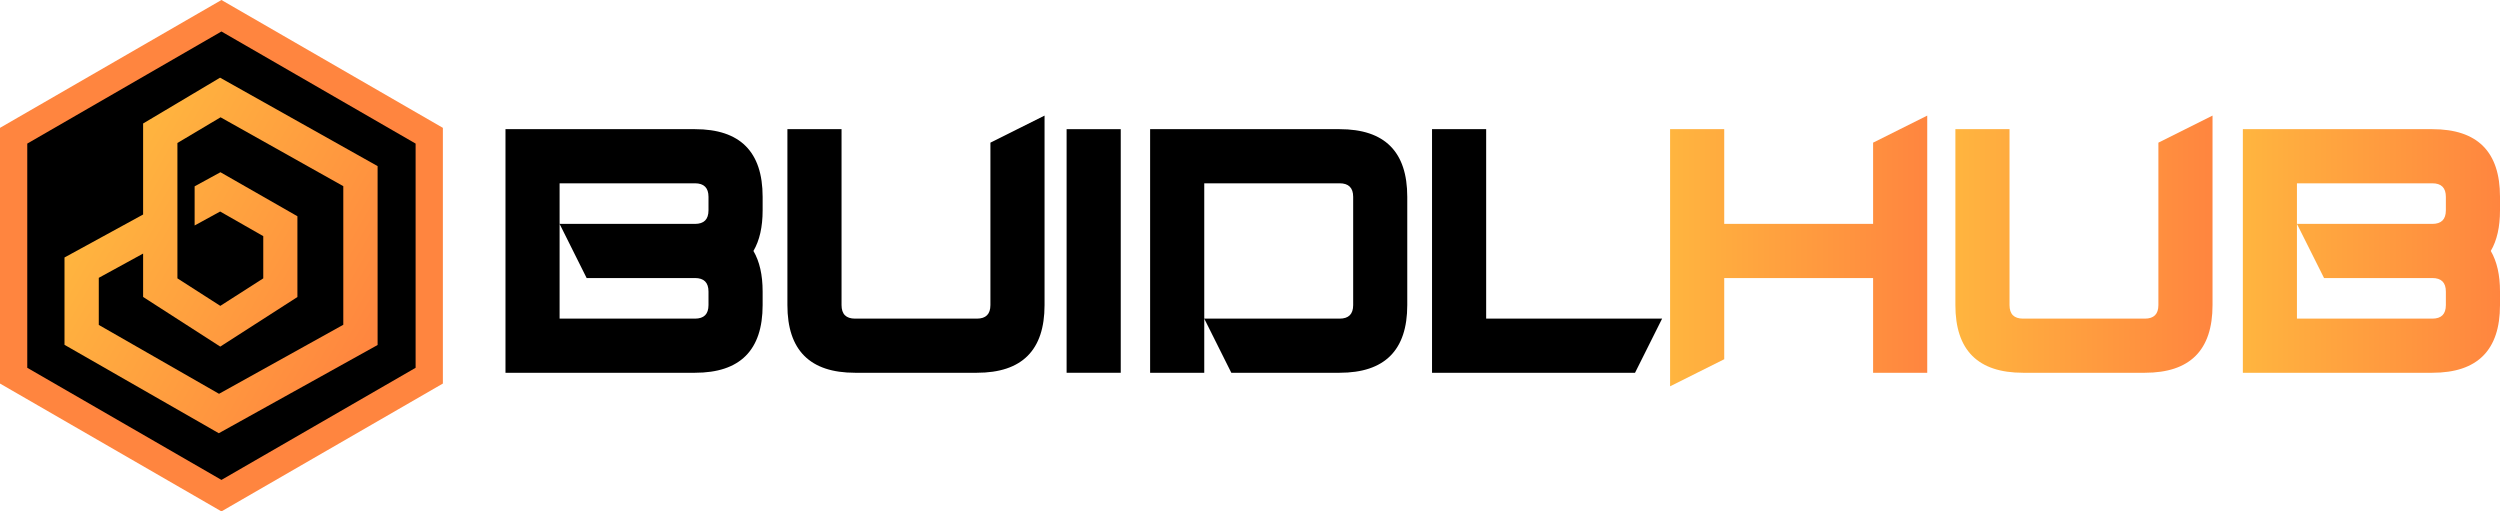 <?xml version="1.0" ?>
<svg xmlns="http://www.w3.org/2000/svg" xmlns:xlink="http://www.w3.org/1999/xlink" viewBox="0 0 1717.41 351.31">
	<defs>
		<style>
			.cls-1{fill:#ff853f;}
			.cls-2{fill:url(#linear-gradient);}
			.cls-3{fill:#000;}
			.cls-4{fill:url(#linear-gradient-2);}
			.cls-5{fill:url(#linear-gradient-3);}
			.cls-6{fill:url(#linear-gradient-4);}</style>
		<linearGradient id="linear-gradient" x1="71.76" y1="-21.83" x2="259.15" y2="-130.02" gradientTransform="matrix(1, 0, 0, -1, 0, 107.44)" gradientUnits="userSpaceOnUse">
			<stop offset="0" stop-color="#ffb53f"/>
			<stop offset="1" stop-color="#ff853f"/>
		</linearGradient>
		<linearGradient id="linear-gradient-2" x1="1147.29" y1="172.4" x2="1323.94" y2="172.4" gradientTransform="matrix(1, 0, 0, 1, 0, 0)" xlink:href="#linear-gradient"/>
		<linearGradient id="linear-gradient-3" x1="1343.28" y1="167.75" x2="1519.93" y2="167.75" gradientTransform="matrix(1, 0, 0, 1, 0, 0)" xlink:href="#linear-gradient"/>
		<linearGradient id="linear-gradient-4" x1="1540.76" y1="172.4" x2="1717.41" y2="172.4" gradientTransform="matrix(1, 0, 0, 1, 0, 0)" xlink:href="#linear-gradient"/>
	</defs>
	<g id="Layer_2" data-name="Layer 2">
		<g id="Layer_1-2" data-name="Layer 1">
			<polygon class="cls-1" points="0 87.83 0 263.48 152.12 351.31 304.24 263.48 304.24 87.83 152.12 0 0 87.83"/>
			<polygon points="18.73 98.64 18.73 252.66 152.12 329.68 285.51 252.66 285.51 98.64 152.12 21.63 18.73 98.64"/>
			<g id="Layer_1-2-2" data-name="Layer 1-2">
				<path class="cls-2" d="M 151.18,53.36 L 98.31,84.84 L 98.31,147.36 L 44.31,176.88 L 44.31,236.88 L 150.31,297.61 L 259.4,237.0 L 259.4,114.11 L 151.18,53.36 M 235.83,223.1 L 150.46,270.53 L 67.86,223.2 L 67.86,190.86 L 98.31,174.19 L 98.31,204.0 L 151.31,238.1 L 204.31,204.04 L 204.31,148.55 L 151.43,118.31 L 133.7,128.0 L 133.7,154.9 L 151.24,145.31 L 180.85,162.22 L 180.85,191.22 L 151.35,210.12 L 121.88,191.22 L 121.88,98.22 L 151.52,80.58 L 235.83,127.89 L 235.83,223.1"/>
			</g>
			<path class="cls-3" d="M 477.42,88.73 Q 523.9,88.73 523.9,135.21 L 523.9,144.51 Q 523.9,161.63 517.58,172.4 Q 523.91,183.18 523.9,200.29 L 523.9,209.59 Q 523.9,256.08 477.42,256.08 L 347.25,256.08 L 347.25,88.73 L 477.42,88.73 M 477.42,125.92 L 384.42,125.92 L 384.42,153.81 L 477.42,153.81 Q 486.71,153.81 486.71,144.51 L 486.71,135.21 Q 486.71,125.93 477.42,125.92 M 384.42,153.81 L 384.42,218.89 L 477.42,218.89 Q 486.71,218.89 486.71,209.59 L 486.71,200.29 Q 486.71,191.01 477.42,191.0 L 403.0,191.0 L 384.42,153.81"/>
			<path class="cls-3" d="M 680.38,209.59 L 680.38,98.0 L 717.57,79.41 L 717.57,209.59 Q 717.57,256.08 671.08,256.08 L 587.4,256.08 Q 540.91,256.08 540.92,209.59 L 540.92,88.73 L 578.11,88.73 L 578.11,209.59 Q 578.11,218.89 587.4,218.89 L 671.08,218.89 Q 680.38,218.89 680.38,209.59"/>
			<path class="cls-3" d="M 769.91,256.08 L 732.72,256.08 L 732.72,88.73 L 769.91,88.73 L 769.91,256.08"/>
			<path class="cls-3" d="M 827.28,218.89 L 827.28,256.08 L 790.09,256.08 L 790.09,88.73 L 920.25,88.73 Q 966.74,88.73 966.74,135.21 L 966.74,209.59 Q 966.74,256.08 920.25,256.08 L 845.87,256.08 L 827.28,218.89 L 920.28,218.89 Q 929.58,218.89 929.58,209.59 L 929.58,135.21 Q 929.58,125.93 920.28,125.92 L 827.28,125.92 L 827.28,218.89"/>
			<path class="cls-3" d="M 1020.94,218.89 L 1141.81,218.89 L 1123.21,256.08 L 983.75,256.08 L 983.75,88.73 L 1020.94,88.73 L 1020.94,218.89"/>
			<path class="cls-4" d="M 1184.48,191.0 L 1184.48,246.78 L 1147.29,265.38 L 1147.29,88.73 L 1184.48,88.73 L 1184.48,153.81 L 1286.75,153.81 L 1286.75,98.0 L 1323.94,79.41 L 1323.94,256.08 L 1286.75,256.08 L 1286.75,191.0 L 1184.48,191.0"/>
			<path class="cls-5" d="M 1482.74,209.59 L 1482.74,98.0 L 1519.93,79.41 L 1519.93,209.59 Q 1519.93,256.08 1473.44,256.08 L 1389.77,256.08 Q 1343.27,256.08 1343.28,209.59 L 1343.28,88.73 L 1380.47,88.73 L 1380.47,209.59 Q 1380.47,218.89 1389.77,218.89 L 1473.44,218.89 Q 1482.74,218.89 1482.74,209.59"/>
			<path class="cls-6" d="M 1670.92,88.73 Q 1717.41,88.73 1717.41,135.21 L 1717.41,144.51 Q 1717.41,161.63 1711.08,172.4 Q 1717.41,183.18 1717.41,200.29 L 1717.41,209.59 Q 1717.41,256.08 1670.92,256.08 L 1540.76,256.08 L 1540.76,88.73 L 1670.92,88.73 M 1670.92,125.92 L 1577.92,125.92 L 1577.92,153.81 L 1670.92,153.81 Q 1680.22,153.81 1680.22,144.51 L 1680.22,135.21 Q 1680.22,125.93 1670.92,125.92 M 1577.92,153.81 L 1577.92,218.89 L 1670.92,218.89 Q 1680.22,218.89 1680.22,209.59 L 1680.22,200.29 Q 1680.22,191.01 1670.92,191.0 L 1596.54,191.0 L 1577.92,153.81"/>
		</g>
	</g>
</svg>